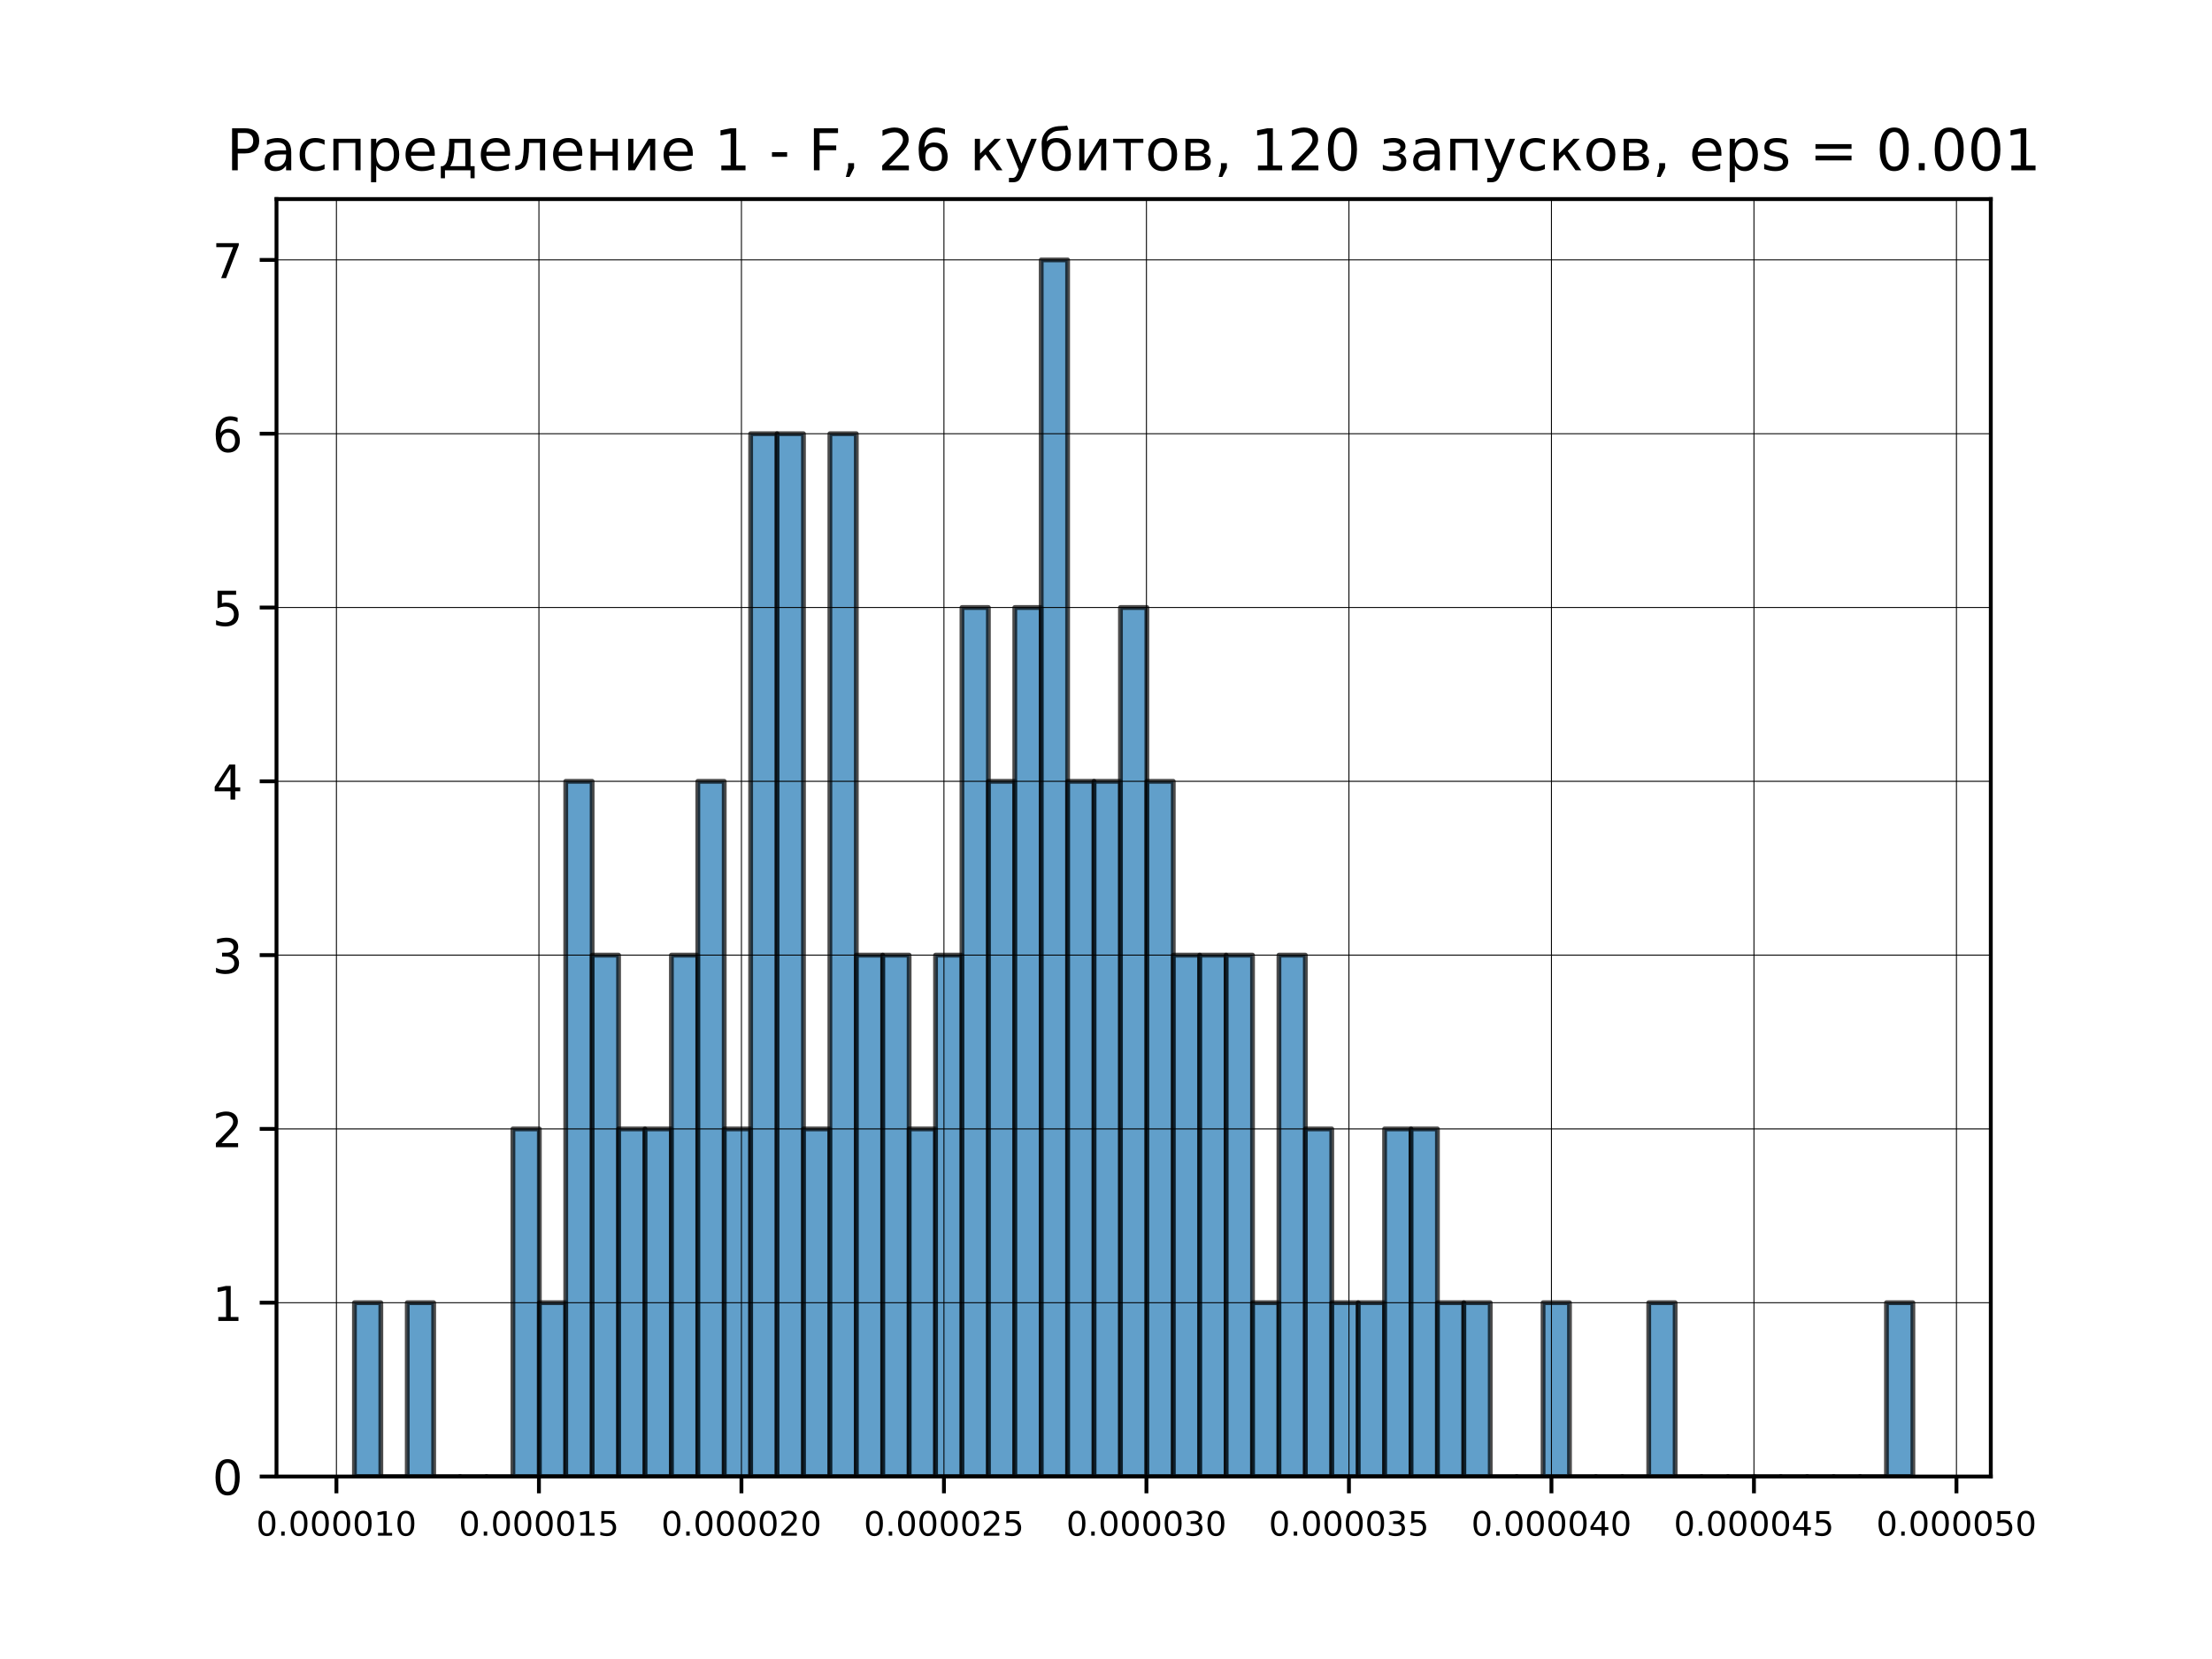 <?xml version="1.0" encoding="utf-8" standalone="no"?>
<!DOCTYPE svg PUBLIC "-//W3C//DTD SVG 1.1//EN"
  "http://www.w3.org/Graphics/SVG/1.1/DTD/svg11.dtd">
<!-- Created with matplotlib (https://matplotlib.org/) -->
<svg height="345.6pt" version="1.1" viewBox="0 0 460.8 345.6" width="460.8pt" xmlns="http://www.w3.org/2000/svg" xmlns:xlink="http://www.w3.org/1999/xlink">
 <defs>
  <style type="text/css">
*{stroke-linecap:butt;stroke-linejoin:round;}
  </style>
 </defs>
 <g id="figure_1">
  <g id="patch_1">
   <path d="M 0 345.6 
L 460.8 345.6 
L 460.8 0 
L 0 0 
z
" style="fill:#ffffff;"/>
  </g>
  <g id="axes_1">
   <g id="patch_2">
    <path d="M 57.6 307.584 
L 414.72 307.584 
L 414.72 41.472 
L 57.6 41.472 
z
" style="fill:#ffffff;"/>
   </g>
   <g id="patch_3">
    <path clip-path="url(#pfe28fb9471)" d="M 73.833 307.584 
L 79.335 307.584 
L 79.335 271.378 
L 73.833 271.378 
z
" style="fill:#1f77b4;opacity:0.7;stroke:#000000;stroke-linejoin:miter;"/>
   </g>
   <g id="patch_4">
    <path clip-path="url(#pfe28fb9471)" d="M 79.335 307.584 
L 84.838 307.584 
L 84.838 307.584 
L 79.335 307.584 
z
" style="fill:#1f77b4;opacity:0.7;stroke:#000000;stroke-linejoin:miter;"/>
   </g>
   <g id="patch_5">
    <path clip-path="url(#pfe28fb9471)" d="M 84.838 307.584 
L 90.341 307.584 
L 90.341 271.378 
L 84.838 271.378 
z
" style="fill:#1f77b4;opacity:0.7;stroke:#000000;stroke-linejoin:miter;"/>
   </g>
   <g id="patch_6">
    <path clip-path="url(#pfe28fb9471)" d="M 90.341 307.584 
L 95.843 307.584 
L 95.843 307.584 
L 90.341 307.584 
z
" style="fill:#1f77b4;opacity:0.7;stroke:#000000;stroke-linejoin:miter;"/>
   </g>
   <g id="patch_7">
    <path clip-path="url(#pfe28fb9471)" d="M 95.843 307.584 
L 101.346 307.584 
L 101.346 307.584 
L 95.843 307.584 
z
" style="fill:#1f77b4;opacity:0.7;stroke:#000000;stroke-linejoin:miter;"/>
   </g>
   <g id="patch_8">
    <path clip-path="url(#pfe28fb9471)" d="M 101.346 307.584 
L 106.848 307.584 
L 106.848 307.584 
L 101.346 307.584 
z
" style="fill:#1f77b4;opacity:0.7;stroke:#000000;stroke-linejoin:miter;"/>
   </g>
   <g id="patch_9">
    <path clip-path="url(#pfe28fb9471)" d="M 106.848 307.584 
L 112.351 307.584 
L 112.351 235.173 
L 106.848 235.173 
z
" style="fill:#1f77b4;opacity:0.7;stroke:#000000;stroke-linejoin:miter;"/>
   </g>
   <g id="patch_10">
    <path clip-path="url(#pfe28fb9471)" d="M 112.351 307.584 
L 117.854 307.584 
L 117.854 271.378 
L 112.351 271.378 
z
" style="fill:#1f77b4;opacity:0.7;stroke:#000000;stroke-linejoin:miter;"/>
   </g>
   <g id="patch_11">
    <path clip-path="url(#pfe28fb9471)" d="M 117.854 307.584 
L 123.356 307.584 
L 123.356 162.761 
L 117.854 162.761 
z
" style="fill:#1f77b4;opacity:0.7;stroke:#000000;stroke-linejoin:miter;"/>
   </g>
   <g id="patch_12">
    <path clip-path="url(#pfe28fb9471)" d="M 123.356 307.584 
L 128.859 307.584 
L 128.859 198.967 
L 123.356 198.967 
z
" style="fill:#1f77b4;opacity:0.7;stroke:#000000;stroke-linejoin:miter;"/>
   </g>
   <g id="patch_13">
    <path clip-path="url(#pfe28fb9471)" d="M 128.859 307.584 
L 134.362 307.584 
L 134.362 235.173 
L 128.859 235.173 
z
" style="fill:#1f77b4;opacity:0.7;stroke:#000000;stroke-linejoin:miter;"/>
   </g>
   <g id="patch_14">
    <path clip-path="url(#pfe28fb9471)" d="M 134.362 307.584 
L 139.864 307.584 
L 139.864 235.173 
L 134.362 235.173 
z
" style="fill:#1f77b4;opacity:0.7;stroke:#000000;stroke-linejoin:miter;"/>
   </g>
   <g id="patch_15">
    <path clip-path="url(#pfe28fb9471)" d="M 139.864 307.584 
L 145.367 307.584 
L 145.367 198.967 
L 139.864 198.967 
z
" style="fill:#1f77b4;opacity:0.7;stroke:#000000;stroke-linejoin:miter;"/>
   </g>
   <g id="patch_16">
    <path clip-path="url(#pfe28fb9471)" d="M 145.367 307.584 
L 150.869 307.584 
L 150.869 162.761 
L 145.367 162.761 
z
" style="fill:#1f77b4;opacity:0.7;stroke:#000000;stroke-linejoin:miter;"/>
   </g>
   <g id="patch_17">
    <path clip-path="url(#pfe28fb9471)" d="M 150.869 307.584 
L 156.372 307.584 
L 156.372 235.173 
L 150.869 235.173 
z
" style="fill:#1f77b4;opacity:0.7;stroke:#000000;stroke-linejoin:miter;"/>
   </g>
   <g id="patch_18">
    <path clip-path="url(#pfe28fb9471)" d="M 156.372 307.584 
L 161.875 307.584 
L 161.875 90.35 
L 156.372 90.35 
z
" style="fill:#1f77b4;opacity:0.7;stroke:#000000;stroke-linejoin:miter;"/>
   </g>
   <g id="patch_19">
    <path clip-path="url(#pfe28fb9471)" d="M 161.875 307.584 
L 167.377 307.584 
L 167.377 90.35 
L 161.875 90.35 
z
" style="fill:#1f77b4;opacity:0.7;stroke:#000000;stroke-linejoin:miter;"/>
   </g>
   <g id="patch_20">
    <path clip-path="url(#pfe28fb9471)" d="M 167.377 307.584 
L 172.88 307.584 
L 172.88 235.173 
L 167.377 235.173 
z
" style="fill:#1f77b4;opacity:0.7;stroke:#000000;stroke-linejoin:miter;"/>
   </g>
   <g id="patch_21">
    <path clip-path="url(#pfe28fb9471)" d="M 172.88 307.584 
L 178.382 307.584 
L 178.382 90.35 
L 172.88 90.35 
z
" style="fill:#1f77b4;opacity:0.7;stroke:#000000;stroke-linejoin:miter;"/>
   </g>
   <g id="patch_22">
    <path clip-path="url(#pfe28fb9471)" d="M 178.382 307.584 
L 183.885 307.584 
L 183.885 198.967 
L 178.382 198.967 
z
" style="fill:#1f77b4;opacity:0.7;stroke:#000000;stroke-linejoin:miter;"/>
   </g>
   <g id="patch_23">
    <path clip-path="url(#pfe28fb9471)" d="M 183.885 307.584 
L 189.388 307.584 
L 189.388 198.967 
L 183.885 198.967 
z
" style="fill:#1f77b4;opacity:0.7;stroke:#000000;stroke-linejoin:miter;"/>
   </g>
   <g id="patch_24">
    <path clip-path="url(#pfe28fb9471)" d="M 189.388 307.584 
L 194.89 307.584 
L 194.89 235.173 
L 189.388 235.173 
z
" style="fill:#1f77b4;opacity:0.7;stroke:#000000;stroke-linejoin:miter;"/>
   </g>
   <g id="patch_25">
    <path clip-path="url(#pfe28fb9471)" d="M 194.89 307.584 
L 200.393 307.584 
L 200.393 198.967 
L 194.89 198.967 
z
" style="fill:#1f77b4;opacity:0.7;stroke:#000000;stroke-linejoin:miter;"/>
   </g>
   <g id="patch_26">
    <path clip-path="url(#pfe28fb9471)" d="M 200.393 307.584 
L 205.896 307.584 
L 205.896 126.555 
L 200.393 126.555 
z
" style="fill:#1f77b4;opacity:0.7;stroke:#000000;stroke-linejoin:miter;"/>
   </g>
   <g id="patch_27">
    <path clip-path="url(#pfe28fb9471)" d="M 205.896 307.584 
L 211.398 307.584 
L 211.398 162.761 
L 205.896 162.761 
z
" style="fill:#1f77b4;opacity:0.7;stroke:#000000;stroke-linejoin:miter;"/>
   </g>
   <g id="patch_28">
    <path clip-path="url(#pfe28fb9471)" d="M 211.398 307.584 
L 216.901 307.584 
L 216.901 126.555 
L 211.398 126.555 
z
" style="fill:#1f77b4;opacity:0.7;stroke:#000000;stroke-linejoin:miter;"/>
   </g>
   <g id="patch_29">
    <path clip-path="url(#pfe28fb9471)" d="M 216.901 307.584 
L 222.403 307.584 
L 222.403 54.144 
L 216.901 54.144 
z
" style="fill:#1f77b4;opacity:0.7;stroke:#000000;stroke-linejoin:miter;"/>
   </g>
   <g id="patch_30">
    <path clip-path="url(#pfe28fb9471)" d="M 222.403 307.584 
L 227.906 307.584 
L 227.906 162.761 
L 222.403 162.761 
z
" style="fill:#1f77b4;opacity:0.7;stroke:#000000;stroke-linejoin:miter;"/>
   </g>
   <g id="patch_31">
    <path clip-path="url(#pfe28fb9471)" d="M 227.906 307.584 
L 233.409 307.584 
L 233.409 162.761 
L 227.906 162.761 
z
" style="fill:#1f77b4;opacity:0.7;stroke:#000000;stroke-linejoin:miter;"/>
   </g>
   <g id="patch_32">
    <path clip-path="url(#pfe28fb9471)" d="M 233.409 307.584 
L 238.911 307.584 
L 238.911 126.555 
L 233.409 126.555 
z
" style="fill:#1f77b4;opacity:0.7;stroke:#000000;stroke-linejoin:miter;"/>
   </g>
   <g id="patch_33">
    <path clip-path="url(#pfe28fb9471)" d="M 238.911 307.584 
L 244.414 307.584 
L 244.414 162.761 
L 238.911 162.761 
z
" style="fill:#1f77b4;opacity:0.7;stroke:#000000;stroke-linejoin:miter;"/>
   </g>
   <g id="patch_34">
    <path clip-path="url(#pfe28fb9471)" d="M 244.414 307.584 
L 249.917 307.584 
L 249.917 198.967 
L 244.414 198.967 
z
" style="fill:#1f77b4;opacity:0.7;stroke:#000000;stroke-linejoin:miter;"/>
   </g>
   <g id="patch_35">
    <path clip-path="url(#pfe28fb9471)" d="M 249.917 307.584 
L 255.419 307.584 
L 255.419 198.967 
L 249.917 198.967 
z
" style="fill:#1f77b4;opacity:0.7;stroke:#000000;stroke-linejoin:miter;"/>
   </g>
   <g id="patch_36">
    <path clip-path="url(#pfe28fb9471)" d="M 255.419 307.584 
L 260.922 307.584 
L 260.922 198.967 
L 255.419 198.967 
z
" style="fill:#1f77b4;opacity:0.7;stroke:#000000;stroke-linejoin:miter;"/>
   </g>
   <g id="patch_37">
    <path clip-path="url(#pfe28fb9471)" d="M 260.922 307.584 
L 266.424 307.584 
L 266.424 271.378 
L 260.922 271.378 
z
" style="fill:#1f77b4;opacity:0.7;stroke:#000000;stroke-linejoin:miter;"/>
   </g>
   <g id="patch_38">
    <path clip-path="url(#pfe28fb9471)" d="M 266.424 307.584 
L 271.927 307.584 
L 271.927 198.967 
L 266.424 198.967 
z
" style="fill:#1f77b4;opacity:0.7;stroke:#000000;stroke-linejoin:miter;"/>
   </g>
   <g id="patch_39">
    <path clip-path="url(#pfe28fb9471)" d="M 271.927 307.584 
L 277.43 307.584 
L 277.43 235.173 
L 271.927 235.173 
z
" style="fill:#1f77b4;opacity:0.7;stroke:#000000;stroke-linejoin:miter;"/>
   </g>
   <g id="patch_40">
    <path clip-path="url(#pfe28fb9471)" d="M 277.43 307.584 
L 282.932 307.584 
L 282.932 271.378 
L 277.43 271.378 
z
" style="fill:#1f77b4;opacity:0.7;stroke:#000000;stroke-linejoin:miter;"/>
   </g>
   <g id="patch_41">
    <path clip-path="url(#pfe28fb9471)" d="M 282.932 307.584 
L 288.435 307.584 
L 288.435 271.378 
L 282.932 271.378 
z
" style="fill:#1f77b4;opacity:0.7;stroke:#000000;stroke-linejoin:miter;"/>
   </g>
   <g id="patch_42">
    <path clip-path="url(#pfe28fb9471)" d="M 288.435 307.584 
L 293.938 307.584 
L 293.938 235.173 
L 288.435 235.173 
z
" style="fill:#1f77b4;opacity:0.7;stroke:#000000;stroke-linejoin:miter;"/>
   </g>
   <g id="patch_43">
    <path clip-path="url(#pfe28fb9471)" d="M 293.938 307.584 
L 299.44 307.584 
L 299.44 235.173 
L 293.938 235.173 
z
" style="fill:#1f77b4;opacity:0.7;stroke:#000000;stroke-linejoin:miter;"/>
   </g>
   <g id="patch_44">
    <path clip-path="url(#pfe28fb9471)" d="M 299.44 307.584 
L 304.943 307.584 
L 304.943 271.378 
L 299.44 271.378 
z
" style="fill:#1f77b4;opacity:0.7;stroke:#000000;stroke-linejoin:miter;"/>
   </g>
   <g id="patch_45">
    <path clip-path="url(#pfe28fb9471)" d="M 304.943 307.584 
L 310.445 307.584 
L 310.445 271.378 
L 304.943 271.378 
z
" style="fill:#1f77b4;opacity:0.7;stroke:#000000;stroke-linejoin:miter;"/>
   </g>
   <g id="patch_46">
    <path clip-path="url(#pfe28fb9471)" d="M 310.445 307.584 
L 315.948 307.584 
L 315.948 307.584 
L 310.445 307.584 
z
" style="fill:#1f77b4;opacity:0.7;stroke:#000000;stroke-linejoin:miter;"/>
   </g>
   <g id="patch_47">
    <path clip-path="url(#pfe28fb9471)" d="M 315.948 307.584 
L 321.451 307.584 
L 321.451 307.584 
L 315.948 307.584 
z
" style="fill:#1f77b4;opacity:0.7;stroke:#000000;stroke-linejoin:miter;"/>
   </g>
   <g id="patch_48">
    <path clip-path="url(#pfe28fb9471)" d="M 321.451 307.584 
L 326.953 307.584 
L 326.953 271.378 
L 321.451 271.378 
z
" style="fill:#1f77b4;opacity:0.7;stroke:#000000;stroke-linejoin:miter;"/>
   </g>
   <g id="patch_49">
    <path clip-path="url(#pfe28fb9471)" d="M 326.953 307.584 
L 332.456 307.584 
L 332.456 307.584 
L 326.953 307.584 
z
" style="fill:#1f77b4;opacity:0.7;stroke:#000000;stroke-linejoin:miter;"/>
   </g>
   <g id="patch_50">
    <path clip-path="url(#pfe28fb9471)" d="M 332.456 307.584 
L 337.958 307.584 
L 337.958 307.584 
L 332.456 307.584 
z
" style="fill:#1f77b4;opacity:0.7;stroke:#000000;stroke-linejoin:miter;"/>
   </g>
   <g id="patch_51">
    <path clip-path="url(#pfe28fb9471)" d="M 337.958 307.584 
L 343.461 307.584 
L 343.461 307.584 
L 337.958 307.584 
z
" style="fill:#1f77b4;opacity:0.7;stroke:#000000;stroke-linejoin:miter;"/>
   </g>
   <g id="patch_52">
    <path clip-path="url(#pfe28fb9471)" d="M 343.461 307.584 
L 348.964 307.584 
L 348.964 271.378 
L 343.461 271.378 
z
" style="fill:#1f77b4;opacity:0.7;stroke:#000000;stroke-linejoin:miter;"/>
   </g>
   <g id="patch_53">
    <path clip-path="url(#pfe28fb9471)" d="M 348.964 307.584 
L 354.466 307.584 
L 354.466 307.584 
L 348.964 307.584 
z
" style="fill:#1f77b4;opacity:0.7;stroke:#000000;stroke-linejoin:miter;"/>
   </g>
   <g id="patch_54">
    <path clip-path="url(#pfe28fb9471)" d="M 354.466 307.584 
L 359.969 307.584 
L 359.969 307.584 
L 354.466 307.584 
z
" style="fill:#1f77b4;opacity:0.7;stroke:#000000;stroke-linejoin:miter;"/>
   </g>
   <g id="patch_55">
    <path clip-path="url(#pfe28fb9471)" d="M 359.969 307.584 
L 365.472 307.584 
L 365.472 307.584 
L 359.969 307.584 
z
" style="fill:#1f77b4;opacity:0.7;stroke:#000000;stroke-linejoin:miter;"/>
   </g>
   <g id="patch_56">
    <path clip-path="url(#pfe28fb9471)" d="M 365.472 307.584 
L 370.974 307.584 
L 370.974 307.584 
L 365.472 307.584 
z
" style="fill:#1f77b4;opacity:0.7;stroke:#000000;stroke-linejoin:miter;"/>
   </g>
   <g id="patch_57">
    <path clip-path="url(#pfe28fb9471)" d="M 370.974 307.584 
L 376.477 307.584 
L 376.477 307.584 
L 370.974 307.584 
z
" style="fill:#1f77b4;opacity:0.7;stroke:#000000;stroke-linejoin:miter;"/>
   </g>
   <g id="patch_58">
    <path clip-path="url(#pfe28fb9471)" d="M 376.477 307.584 
L 381.979 307.584 
L 381.979 307.584 
L 376.477 307.584 
z
" style="fill:#1f77b4;opacity:0.7;stroke:#000000;stroke-linejoin:miter;"/>
   </g>
   <g id="patch_59">
    <path clip-path="url(#pfe28fb9471)" d="M 381.979 307.584 
L 387.482 307.584 
L 387.482 307.584 
L 381.979 307.584 
z
" style="fill:#1f77b4;opacity:0.7;stroke:#000000;stroke-linejoin:miter;"/>
   </g>
   <g id="patch_60">
    <path clip-path="url(#pfe28fb9471)" d="M 387.482 307.584 
L 392.985 307.584 
L 392.985 307.584 
L 387.482 307.584 
z
" style="fill:#1f77b4;opacity:0.7;stroke:#000000;stroke-linejoin:miter;"/>
   </g>
   <g id="patch_61">
    <path clip-path="url(#pfe28fb9471)" d="M 392.985 307.584 
L 398.487 307.584 
L 398.487 271.378 
L 392.985 271.378 
z
" style="fill:#1f77b4;opacity:0.7;stroke:#000000;stroke-linejoin:miter;"/>
   </g>
   <g id="matplotlib.axis_1">
    <g id="xtick_1">
     <g id="line2d_1">
      <path clip-path="url(#pfe28fb9471)" d="M 70.083 307.584 
L 70.083 41.472 
" style="fill:none;stroke:#000000;stroke-linecap:square;stroke-width:0.2;"/>
     </g>
     <g id="line2d_2">
      <defs>
       <path d="M 0 0 
L 0 3.5 
" id="m42cfa638a3" style="stroke:#000000;stroke-width:0.8;"/>
      </defs>
      <g>
       <use style="stroke:#000000;stroke-width:0.8;" x="70.083" xlink:href="#m42cfa638a3" y="307.584"/>
      </g>
     </g>
     <g id="text_1">
      <!-- 0.000010 -->
      <defs>
       <path d="M 31.781 66.406 
Q 24.172 66.406 20.328 58.906 
Q 16.5 51.422 16.5 36.375 
Q 16.5 21.391 20.328 13.891 
Q 24.172 6.391 31.781 6.391 
Q 39.453 6.391 43.281 13.891 
Q 47.125 21.391 47.125 36.375 
Q 47.125 51.422 43.281 58.906 
Q 39.453 66.406 31.781 66.406 
z
M 31.781 74.219 
Q 44.047 74.219 50.516 64.516 
Q 56.984 54.828 56.984 36.375 
Q 56.984 17.969 50.516 8.266 
Q 44.047 -1.422 31.781 -1.422 
Q 19.531 -1.422 13.062 8.266 
Q 6.594 17.969 6.594 36.375 
Q 6.594 54.828 13.062 64.516 
Q 19.531 74.219 31.781 74.219 
z
" id="DejaVuSans-48"/>
       <path d="M 10.688 12.406 
L 21 12.406 
L 21 0 
L 10.688 0 
z
" id="DejaVuSans-46"/>
       <path d="M 12.406 8.297 
L 28.516 8.297 
L 28.516 63.922 
L 10.984 60.406 
L 10.984 69.391 
L 28.422 72.906 
L 38.281 72.906 
L 38.281 8.297 
L 54.391 8.297 
L 54.391 0 
L 12.406 0 
z
" id="DejaVuSans-49"/>
      </defs>
      <g transform="translate(53.383 319.903)scale(0.07 -0.07)">
       <use xlink:href="#DejaVuSans-48"/>
       <use x="63.623" xlink:href="#DejaVuSans-46"/>
       <use x="95.41" xlink:href="#DejaVuSans-48"/>
       <use x="159.033" xlink:href="#DejaVuSans-48"/>
       <use x="222.656" xlink:href="#DejaVuSans-48"/>
       <use x="286.279" xlink:href="#DejaVuSans-48"/>
       <use x="349.902" xlink:href="#DejaVuSans-49"/>
       <use x="413.525" xlink:href="#DejaVuSans-48"/>
      </g>
     </g>
    </g>
    <g id="xtick_2">
     <g id="line2d_3">
      <path clip-path="url(#pfe28fb9471)" d="M 112.268 307.584 
L 112.268 41.472 
" style="fill:none;stroke:#000000;stroke-linecap:square;stroke-width:0.2;"/>
     </g>
     <g id="line2d_4">
      <g>
       <use style="stroke:#000000;stroke-width:0.8;" x="112.268" xlink:href="#m42cfa638a3" y="307.584"/>
      </g>
     </g>
     <g id="text_2">
      <!-- 0.000015 -->
      <defs>
       <path d="M 10.797 72.906 
L 49.516 72.906 
L 49.516 64.594 
L 19.828 64.594 
L 19.828 46.734 
Q 21.969 47.469 24.109 47.828 
Q 26.266 48.188 28.422 48.188 
Q 40.625 48.188 47.75 41.5 
Q 54.891 34.812 54.891 23.391 
Q 54.891 11.625 47.562 5.094 
Q 40.234 -1.422 26.906 -1.422 
Q 22.312 -1.422 17.547 -0.641 
Q 12.797 0.141 7.719 1.703 
L 7.719 11.625 
Q 12.109 9.234 16.797 8.062 
Q 21.484 6.891 26.703 6.891 
Q 35.156 6.891 40.078 11.328 
Q 45.016 15.766 45.016 23.391 
Q 45.016 31 40.078 35.438 
Q 35.156 39.891 26.703 39.891 
Q 22.75 39.891 18.812 39.016 
Q 14.891 38.141 10.797 36.281 
z
" id="DejaVuSans-53"/>
      </defs>
      <g transform="translate(95.568 319.903)scale(0.07 -0.07)">
       <use xlink:href="#DejaVuSans-48"/>
       <use x="63.623" xlink:href="#DejaVuSans-46"/>
       <use x="95.41" xlink:href="#DejaVuSans-48"/>
       <use x="159.033" xlink:href="#DejaVuSans-48"/>
       <use x="222.656" xlink:href="#DejaVuSans-48"/>
       <use x="286.279" xlink:href="#DejaVuSans-48"/>
       <use x="349.902" xlink:href="#DejaVuSans-49"/>
       <use x="413.525" xlink:href="#DejaVuSans-53"/>
      </g>
     </g>
    </g>
    <g id="xtick_3">
     <g id="line2d_5">
      <path clip-path="url(#pfe28fb9471)" d="M 154.454 307.584 
L 154.454 41.472 
" style="fill:none;stroke:#000000;stroke-linecap:square;stroke-width:0.2;"/>
     </g>
     <g id="line2d_6">
      <g>
       <use style="stroke:#000000;stroke-width:0.8;" x="154.454" xlink:href="#m42cfa638a3" y="307.584"/>
      </g>
     </g>
     <g id="text_3">
      <!-- 0.000020 -->
      <defs>
       <path d="M 19.188 8.297 
L 53.609 8.297 
L 53.609 0 
L 7.328 0 
L 7.328 8.297 
Q 12.938 14.109 22.625 23.891 
Q 32.328 33.688 34.812 36.531 
Q 39.547 41.844 41.422 45.531 
Q 43.312 49.219 43.312 52.781 
Q 43.312 58.594 39.234 62.25 
Q 35.156 65.922 28.609 65.922 
Q 23.969 65.922 18.812 64.312 
Q 13.672 62.703 7.812 59.422 
L 7.812 69.391 
Q 13.766 71.781 18.938 73 
Q 24.125 74.219 28.422 74.219 
Q 39.75 74.219 46.484 68.547 
Q 53.219 62.891 53.219 53.422 
Q 53.219 48.922 51.531 44.891 
Q 49.859 40.875 45.406 35.406 
Q 44.188 33.984 37.641 27.219 
Q 31.109 20.453 19.188 8.297 
z
" id="DejaVuSans-50"/>
      </defs>
      <g transform="translate(137.753 319.903)scale(0.07 -0.07)">
       <use xlink:href="#DejaVuSans-48"/>
       <use x="63.623" xlink:href="#DejaVuSans-46"/>
       <use x="95.41" xlink:href="#DejaVuSans-48"/>
       <use x="159.033" xlink:href="#DejaVuSans-48"/>
       <use x="222.656" xlink:href="#DejaVuSans-48"/>
       <use x="286.279" xlink:href="#DejaVuSans-48"/>
       <use x="349.902" xlink:href="#DejaVuSans-50"/>
       <use x="413.525" xlink:href="#DejaVuSans-48"/>
      </g>
     </g>
    </g>
    <g id="xtick_4">
     <g id="line2d_7">
      <path clip-path="url(#pfe28fb9471)" d="M 196.639 307.584 
L 196.639 41.472 
" style="fill:none;stroke:#000000;stroke-linecap:square;stroke-width:0.2;"/>
     </g>
     <g id="line2d_8">
      <g>
       <use style="stroke:#000000;stroke-width:0.8;" x="196.639" xlink:href="#m42cfa638a3" y="307.584"/>
      </g>
     </g>
     <g id="text_4">
      <!-- 0.000025 -->
      <g transform="translate(179.938 319.903)scale(0.07 -0.07)">
       <use xlink:href="#DejaVuSans-48"/>
       <use x="63.623" xlink:href="#DejaVuSans-46"/>
       <use x="95.41" xlink:href="#DejaVuSans-48"/>
       <use x="159.033" xlink:href="#DejaVuSans-48"/>
       <use x="222.656" xlink:href="#DejaVuSans-48"/>
       <use x="286.279" xlink:href="#DejaVuSans-48"/>
       <use x="349.902" xlink:href="#DejaVuSans-50"/>
       <use x="413.525" xlink:href="#DejaVuSans-53"/>
      </g>
     </g>
    </g>
    <g id="xtick_5">
     <g id="line2d_9">
      <path clip-path="url(#pfe28fb9471)" d="M 238.824 307.584 
L 238.824 41.472 
" style="fill:none;stroke:#000000;stroke-linecap:square;stroke-width:0.2;"/>
     </g>
     <g id="line2d_10">
      <g>
       <use style="stroke:#000000;stroke-width:0.8;" x="238.824" xlink:href="#m42cfa638a3" y="307.584"/>
      </g>
     </g>
     <g id="text_5">
      <!-- 0.000030 -->
      <defs>
       <path d="M 40.578 39.312 
Q 47.656 37.797 51.625 33 
Q 55.609 28.219 55.609 21.188 
Q 55.609 10.406 48.188 4.484 
Q 40.766 -1.422 27.094 -1.422 
Q 22.516 -1.422 17.656 -0.516 
Q 12.797 0.391 7.625 2.203 
L 7.625 11.719 
Q 11.719 9.328 16.594 8.109 
Q 21.484 6.891 26.812 6.891 
Q 36.078 6.891 40.938 10.547 
Q 45.797 14.203 45.797 21.188 
Q 45.797 27.641 41.281 31.266 
Q 36.766 34.906 28.719 34.906 
L 20.219 34.906 
L 20.219 43.016 
L 29.109 43.016 
Q 36.375 43.016 40.234 45.922 
Q 44.094 48.828 44.094 54.297 
Q 44.094 59.906 40.109 62.906 
Q 36.141 65.922 28.719 65.922 
Q 24.656 65.922 20.016 65.031 
Q 15.375 64.156 9.812 62.312 
L 9.812 71.094 
Q 15.438 72.656 20.344 73.438 
Q 25.25 74.219 29.594 74.219 
Q 40.828 74.219 47.359 69.109 
Q 53.906 64.016 53.906 55.328 
Q 53.906 49.266 50.438 45.094 
Q 46.969 40.922 40.578 39.312 
z
" id="DejaVuSans-51"/>
      </defs>
      <g transform="translate(222.124 319.903)scale(0.07 -0.07)">
       <use xlink:href="#DejaVuSans-48"/>
       <use x="63.623" xlink:href="#DejaVuSans-46"/>
       <use x="95.41" xlink:href="#DejaVuSans-48"/>
       <use x="159.033" xlink:href="#DejaVuSans-48"/>
       <use x="222.656" xlink:href="#DejaVuSans-48"/>
       <use x="286.279" xlink:href="#DejaVuSans-48"/>
       <use x="349.902" xlink:href="#DejaVuSans-51"/>
       <use x="413.525" xlink:href="#DejaVuSans-48"/>
      </g>
     </g>
    </g>
    <g id="xtick_6">
     <g id="line2d_11">
      <path clip-path="url(#pfe28fb9471)" d="M 281.009 307.584 
L 281.009 41.472 
" style="fill:none;stroke:#000000;stroke-linecap:square;stroke-width:0.2;"/>
     </g>
     <g id="line2d_12">
      <g>
       <use style="stroke:#000000;stroke-width:0.8;" x="281.009" xlink:href="#m42cfa638a3" y="307.584"/>
      </g>
     </g>
     <g id="text_6">
      <!-- 0.000035 -->
      <g transform="translate(264.309 319.903)scale(0.07 -0.07)">
       <use xlink:href="#DejaVuSans-48"/>
       <use x="63.623" xlink:href="#DejaVuSans-46"/>
       <use x="95.41" xlink:href="#DejaVuSans-48"/>
       <use x="159.033" xlink:href="#DejaVuSans-48"/>
       <use x="222.656" xlink:href="#DejaVuSans-48"/>
       <use x="286.279" xlink:href="#DejaVuSans-48"/>
       <use x="349.902" xlink:href="#DejaVuSans-51"/>
       <use x="413.525" xlink:href="#DejaVuSans-53"/>
      </g>
     </g>
    </g>
    <g id="xtick_7">
     <g id="line2d_13">
      <path clip-path="url(#pfe28fb9471)" d="M 323.194 307.584 
L 323.194 41.472 
" style="fill:none;stroke:#000000;stroke-linecap:square;stroke-width:0.2;"/>
     </g>
     <g id="line2d_14">
      <g>
       <use style="stroke:#000000;stroke-width:0.8;" x="323.194" xlink:href="#m42cfa638a3" y="307.584"/>
      </g>
     </g>
     <g id="text_7">
      <!-- 0.000040 -->
      <defs>
       <path d="M 37.797 64.312 
L 12.891 25.391 
L 37.797 25.391 
z
M 35.203 72.906 
L 47.609 72.906 
L 47.609 25.391 
L 58.016 25.391 
L 58.016 17.188 
L 47.609 17.188 
L 47.609 0 
L 37.797 0 
L 37.797 17.188 
L 4.891 17.188 
L 4.891 26.703 
z
" id="DejaVuSans-52"/>
      </defs>
      <g transform="translate(306.494 319.903)scale(0.07 -0.07)">
       <use xlink:href="#DejaVuSans-48"/>
       <use x="63.623" xlink:href="#DejaVuSans-46"/>
       <use x="95.41" xlink:href="#DejaVuSans-48"/>
       <use x="159.033" xlink:href="#DejaVuSans-48"/>
       <use x="222.656" xlink:href="#DejaVuSans-48"/>
       <use x="286.279" xlink:href="#DejaVuSans-48"/>
       <use x="349.902" xlink:href="#DejaVuSans-52"/>
       <use x="413.525" xlink:href="#DejaVuSans-48"/>
      </g>
     </g>
    </g>
    <g id="xtick_8">
     <g id="line2d_15">
      <path clip-path="url(#pfe28fb9471)" d="M 365.38 307.584 
L 365.38 41.472 
" style="fill:none;stroke:#000000;stroke-linecap:square;stroke-width:0.2;"/>
     </g>
     <g id="line2d_16">
      <g>
       <use style="stroke:#000000;stroke-width:0.8;" x="365.38" xlink:href="#m42cfa638a3" y="307.584"/>
      </g>
     </g>
     <g id="text_8">
      <!-- 0.000045 -->
      <g transform="translate(348.679 319.903)scale(0.07 -0.07)">
       <use xlink:href="#DejaVuSans-48"/>
       <use x="63.623" xlink:href="#DejaVuSans-46"/>
       <use x="95.41" xlink:href="#DejaVuSans-48"/>
       <use x="159.033" xlink:href="#DejaVuSans-48"/>
       <use x="222.656" xlink:href="#DejaVuSans-48"/>
       <use x="286.279" xlink:href="#DejaVuSans-48"/>
       <use x="349.902" xlink:href="#DejaVuSans-52"/>
       <use x="413.525" xlink:href="#DejaVuSans-53"/>
      </g>
     </g>
    </g>
    <g id="xtick_9">
     <g id="line2d_17">
      <path clip-path="url(#pfe28fb9471)" d="M 407.565 307.584 
L 407.565 41.472 
" style="fill:none;stroke:#000000;stroke-linecap:square;stroke-width:0.2;"/>
     </g>
     <g id="line2d_18">
      <g>
       <use style="stroke:#000000;stroke-width:0.8;" x="407.565" xlink:href="#m42cfa638a3" y="307.584"/>
      </g>
     </g>
     <g id="text_9">
      <!-- 0.000050 -->
      <g transform="translate(390.864 319.903)scale(0.07 -0.07)">
       <use xlink:href="#DejaVuSans-48"/>
       <use x="63.623" xlink:href="#DejaVuSans-46"/>
       <use x="95.41" xlink:href="#DejaVuSans-48"/>
       <use x="159.033" xlink:href="#DejaVuSans-48"/>
       <use x="222.656" xlink:href="#DejaVuSans-48"/>
       <use x="286.279" xlink:href="#DejaVuSans-48"/>
       <use x="349.902" xlink:href="#DejaVuSans-53"/>
       <use x="413.525" xlink:href="#DejaVuSans-48"/>
      </g>
     </g>
    </g>
   </g>
   <g id="matplotlib.axis_2">
    <g id="ytick_1">
     <g id="line2d_19">
      <path clip-path="url(#pfe28fb9471)" d="M 57.6 307.584 
L 414.72 307.584 
" style="fill:none;stroke:#000000;stroke-linecap:square;stroke-width:0.2;"/>
     </g>
     <g id="line2d_20">
      <defs>
       <path d="M 0 0 
L -3.5 0 
" id="m428c880bce" style="stroke:#000000;stroke-width:0.8;"/>
      </defs>
      <g>
       <use style="stroke:#000000;stroke-width:0.8;" x="57.6" xlink:href="#m428c880bce" y="307.584"/>
      </g>
     </g>
     <g id="text_10">
      <!-- 0 -->
      <g transform="translate(44.237 311.383)scale(0.1 -0.1)">
       <use xlink:href="#DejaVuSans-48"/>
      </g>
     </g>
    </g>
    <g id="ytick_2">
     <g id="line2d_21">
      <path clip-path="url(#pfe28fb9471)" d="M 57.6 271.378 
L 414.72 271.378 
" style="fill:none;stroke:#000000;stroke-linecap:square;stroke-width:0.2;"/>
     </g>
     <g id="line2d_22">
      <g>
       <use style="stroke:#000000;stroke-width:0.8;" x="57.6" xlink:href="#m428c880bce" y="271.378"/>
      </g>
     </g>
     <g id="text_11">
      <!-- 1 -->
      <g transform="translate(44.237 275.178)scale(0.1 -0.1)">
       <use xlink:href="#DejaVuSans-49"/>
      </g>
     </g>
    </g>
    <g id="ytick_3">
     <g id="line2d_23">
      <path clip-path="url(#pfe28fb9471)" d="M 57.6 235.173 
L 414.72 235.173 
" style="fill:none;stroke:#000000;stroke-linecap:square;stroke-width:0.2;"/>
     </g>
     <g id="line2d_24">
      <g>
       <use style="stroke:#000000;stroke-width:0.8;" x="57.6" xlink:href="#m428c880bce" y="235.173"/>
      </g>
     </g>
     <g id="text_12">
      <!-- 2 -->
      <g transform="translate(44.237 238.972)scale(0.1 -0.1)">
       <use xlink:href="#DejaVuSans-50"/>
      </g>
     </g>
    </g>
    <g id="ytick_4">
     <g id="line2d_25">
      <path clip-path="url(#pfe28fb9471)" d="M 57.6 198.967 
L 414.72 198.967 
" style="fill:none;stroke:#000000;stroke-linecap:square;stroke-width:0.2;"/>
     </g>
     <g id="line2d_26">
      <g>
       <use style="stroke:#000000;stroke-width:0.8;" x="57.6" xlink:href="#m428c880bce" y="198.967"/>
      </g>
     </g>
     <g id="text_13">
      <!-- 3 -->
      <g transform="translate(44.237 202.766)scale(0.1 -0.1)">
       <use xlink:href="#DejaVuSans-51"/>
      </g>
     </g>
    </g>
    <g id="ytick_5">
     <g id="line2d_27">
      <path clip-path="url(#pfe28fb9471)" d="M 57.6 162.761 
L 414.72 162.761 
" style="fill:none;stroke:#000000;stroke-linecap:square;stroke-width:0.2;"/>
     </g>
     <g id="line2d_28">
      <g>
       <use style="stroke:#000000;stroke-width:0.8;" x="57.6" xlink:href="#m428c880bce" y="162.761"/>
      </g>
     </g>
     <g id="text_14">
      <!-- 4 -->
      <g transform="translate(44.237 166.56)scale(0.1 -0.1)">
       <use xlink:href="#DejaVuSans-52"/>
      </g>
     </g>
    </g>
    <g id="ytick_6">
     <g id="line2d_29">
      <path clip-path="url(#pfe28fb9471)" d="M 57.6 126.555 
L 414.72 126.555 
" style="fill:none;stroke:#000000;stroke-linecap:square;stroke-width:0.2;"/>
     </g>
     <g id="line2d_30">
      <g>
       <use style="stroke:#000000;stroke-width:0.8;" x="57.6" xlink:href="#m428c880bce" y="126.555"/>
      </g>
     </g>
     <g id="text_15">
      <!-- 5 -->
      <g transform="translate(44.237 130.355)scale(0.1 -0.1)">
       <use xlink:href="#DejaVuSans-53"/>
      </g>
     </g>
    </g>
    <g id="ytick_7">
     <g id="line2d_31">
      <path clip-path="url(#pfe28fb9471)" d="M 57.6 90.35 
L 414.72 90.35 
" style="fill:none;stroke:#000000;stroke-linecap:square;stroke-width:0.2;"/>
     </g>
     <g id="line2d_32">
      <g>
       <use style="stroke:#000000;stroke-width:0.8;" x="57.6" xlink:href="#m428c880bce" y="90.35"/>
      </g>
     </g>
     <g id="text_16">
      <!-- 6 -->
      <defs>
       <path d="M 33.016 40.375 
Q 26.375 40.375 22.484 35.828 
Q 18.609 31.297 18.609 23.391 
Q 18.609 15.531 22.484 10.953 
Q 26.375 6.391 33.016 6.391 
Q 39.656 6.391 43.531 10.953 
Q 47.406 15.531 47.406 23.391 
Q 47.406 31.297 43.531 35.828 
Q 39.656 40.375 33.016 40.375 
z
M 52.594 71.297 
L 52.594 62.312 
Q 48.875 64.062 45.094 64.984 
Q 41.312 65.922 37.594 65.922 
Q 27.828 65.922 22.672 59.328 
Q 17.531 52.734 16.797 39.406 
Q 19.672 43.656 24.016 45.922 
Q 28.375 48.188 33.594 48.188 
Q 44.578 48.188 50.953 41.516 
Q 57.328 34.859 57.328 23.391 
Q 57.328 12.156 50.688 5.359 
Q 44.047 -1.422 33.016 -1.422 
Q 20.359 -1.422 13.672 8.266 
Q 6.984 17.969 6.984 36.375 
Q 6.984 53.656 15.188 63.938 
Q 23.391 74.219 37.203 74.219 
Q 40.922 74.219 44.703 73.484 
Q 48.484 72.75 52.594 71.297 
z
" id="DejaVuSans-54"/>
      </defs>
      <g transform="translate(44.237 94.149)scale(0.1 -0.1)">
       <use xlink:href="#DejaVuSans-54"/>
      </g>
     </g>
    </g>
    <g id="ytick_8">
     <g id="line2d_33">
      <path clip-path="url(#pfe28fb9471)" d="M 57.6 54.144 
L 414.72 54.144 
" style="fill:none;stroke:#000000;stroke-linecap:square;stroke-width:0.2;"/>
     </g>
     <g id="line2d_34">
      <g>
       <use style="stroke:#000000;stroke-width:0.8;" x="57.6" xlink:href="#m428c880bce" y="54.144"/>
      </g>
     </g>
     <g id="text_17">
      <!-- 7 -->
      <defs>
       <path d="M 8.203 72.906 
L 55.078 72.906 
L 55.078 68.703 
L 28.609 0 
L 18.312 0 
L 43.219 64.594 
L 8.203 64.594 
z
" id="DejaVuSans-55"/>
      </defs>
      <g transform="translate(44.237 57.943)scale(0.1 -0.1)">
       <use xlink:href="#DejaVuSans-55"/>
      </g>
     </g>
    </g>
   </g>
   <g id="patch_62">
    <path d="M 57.6 307.584 
L 57.6 41.472 
" style="fill:none;stroke:#000000;stroke-linecap:square;stroke-linejoin:miter;stroke-width:0.8;"/>
   </g>
   <g id="patch_63">
    <path d="M 414.72 307.584 
L 414.72 41.472 
" style="fill:none;stroke:#000000;stroke-linecap:square;stroke-linejoin:miter;stroke-width:0.8;"/>
   </g>
   <g id="patch_64">
    <path d="M 57.6 307.584 
L 414.72 307.584 
" style="fill:none;stroke:#000000;stroke-linecap:square;stroke-linejoin:miter;stroke-width:0.8;"/>
   </g>
   <g id="patch_65">
    <path d="M 57.6 41.472 
L 414.72 41.472 
" style="fill:none;stroke:#000000;stroke-linecap:square;stroke-linejoin:miter;stroke-width:0.8;"/>
   </g>
   <g id="text_18">
    <!-- Распределение 1 - F, 26 кубитов, 120 запусков, eps = 0.001 -->
    <defs>
     <path d="M 19.672 64.797 
L 19.672 37.406 
L 32.078 37.406 
Q 38.969 37.406 42.719 40.969 
Q 46.484 44.531 46.484 51.125 
Q 46.484 57.672 42.719 61.234 
Q 38.969 64.797 32.078 64.797 
z
M 9.812 72.906 
L 32.078 72.906 
Q 44.344 72.906 50.609 67.359 
Q 56.891 61.812 56.891 51.125 
Q 56.891 40.328 50.609 34.812 
Q 44.344 29.297 32.078 29.297 
L 19.672 29.297 
L 19.672 0 
L 9.812 0 
z
" id="DejaVuSans-1056"/>
     <path d="M 34.281 27.484 
Q 23.391 27.484 19.188 25 
Q 14.984 22.516 14.984 16.5 
Q 14.984 11.719 18.141 8.906 
Q 21.297 6.109 26.703 6.109 
Q 34.188 6.109 38.703 11.406 
Q 43.219 16.703 43.219 25.484 
L 43.219 27.484 
z
M 52.203 31.203 
L 52.203 0 
L 43.219 0 
L 43.219 8.297 
Q 40.141 3.328 35.547 0.953 
Q 30.953 -1.422 24.312 -1.422 
Q 15.922 -1.422 10.953 3.297 
Q 6 8.016 6 15.922 
Q 6 25.141 12.172 29.828 
Q 18.359 34.516 30.609 34.516 
L 43.219 34.516 
L 43.219 35.406 
Q 43.219 41.609 39.141 45 
Q 35.062 48.391 27.688 48.391 
Q 23 48.391 18.547 47.266 
Q 14.109 46.141 10.016 43.891 
L 10.016 52.203 
Q 14.938 54.109 19.578 55.047 
Q 24.219 56 28.609 56 
Q 40.484 56 46.344 49.844 
Q 52.203 43.703 52.203 31.203 
z
" id="DejaVuSans-1072"/>
     <path d="M 48.781 52.594 
L 48.781 44.188 
Q 44.969 46.297 41.141 47.344 
Q 37.312 48.391 33.406 48.391 
Q 24.656 48.391 19.812 42.844 
Q 14.984 37.312 14.984 27.297 
Q 14.984 17.281 19.812 11.734 
Q 24.656 6.203 33.406 6.203 
Q 37.312 6.203 41.141 7.25 
Q 44.969 8.297 48.781 10.406 
L 48.781 2.094 
Q 45.016 0.344 40.984 -0.531 
Q 36.969 -1.422 32.422 -1.422 
Q 20.062 -1.422 12.781 6.344 
Q 5.516 14.109 5.516 27.297 
Q 5.516 40.672 12.859 48.328 
Q 20.219 56 33.016 56 
Q 37.156 56 41.109 55.141 
Q 45.062 54.297 48.781 52.594 
z
" id="DejaVuSans-1089"/>
     <path d="M 56.297 54.688 
L 56.297 0 
L 47.266 0 
L 47.266 47.516 
L 18.109 47.516 
L 18.109 0 
L 9.078 0 
L 9.078 54.688 
z
" id="DejaVuSans-1087"/>
     <path d="M 18.109 8.203 
L 18.109 -20.797 
L 9.078 -20.797 
L 9.078 54.688 
L 18.109 54.688 
L 18.109 46.391 
Q 20.953 51.266 25.266 53.625 
Q 29.594 56 35.594 56 
Q 45.562 56 51.781 48.094 
Q 58.016 40.188 58.016 27.297 
Q 58.016 14.406 51.781 6.484 
Q 45.562 -1.422 35.594 -1.422 
Q 29.594 -1.422 25.266 0.953 
Q 20.953 3.328 18.109 8.203 
z
M 48.688 27.297 
Q 48.688 37.203 44.609 42.844 
Q 40.531 48.484 33.406 48.484 
Q 26.266 48.484 22.188 42.844 
Q 18.109 37.203 18.109 27.297 
Q 18.109 17.391 22.188 11.75 
Q 26.266 6.109 33.406 6.109 
Q 40.531 6.109 44.609 11.75 
Q 48.688 17.391 48.688 27.297 
z
" id="DejaVuSans-1088"/>
     <path d="M 56.203 29.594 
L 56.203 25.203 
L 14.891 25.203 
Q 15.484 15.922 20.484 11.062 
Q 25.484 6.203 34.422 6.203 
Q 39.594 6.203 44.453 7.469 
Q 49.312 8.734 54.109 11.281 
L 54.109 2.781 
Q 49.266 0.734 44.188 -0.344 
Q 39.109 -1.422 33.891 -1.422 
Q 20.797 -1.422 13.156 6.188 
Q 5.516 13.812 5.516 26.812 
Q 5.516 40.234 12.766 48.109 
Q 20.016 56 32.328 56 
Q 43.359 56 49.781 48.891 
Q 56.203 41.797 56.203 29.594 
z
M 47.219 32.234 
Q 47.125 39.594 43.094 43.984 
Q 39.062 48.391 32.422 48.391 
Q 24.906 48.391 20.391 44.141 
Q 15.875 39.891 15.188 32.172 
z
" id="DejaVuSans-1077"/>
     <path d="M 21.625 7.172 
L 47.703 7.172 
L 47.703 47.516 
L 28.812 47.516 
L 28.812 40.672 
Q 28.812 20.562 23.047 9.812 
z
M 8.594 7.172 
Q 13.031 9.125 14.984 13.281 
Q 19.781 23.578 19.781 44.344 
L 19.781 54.688 
L 56.734 54.688 
L 56.734 7.172 
L 63.922 7.172 
L 63.922 -13.812 
L 56.734 -13.812 
L 56.734 0 
L 12.406 0 
L 12.406 -13.812 
L 5.219 -13.812 
L 5.219 7.172 
z
" id="DejaVuSans-1076"/>
     <path d="M 3.719 0 
L 3.719 7.469 
Q 12.594 8.844 15.328 14.984 
Q 18.656 23.641 18.656 45.75 
L 18.656 54.688 
L 55.609 54.688 
L 55.609 0 
L 46.625 0 
L 46.625 47.516 
L 27.641 47.516 
L 27.641 42.094 
Q 27.641 21 23.344 11.531 
Q 18.75 1.422 3.719 0 
z
" id="DejaVuSans-1083"/>
     <path d="M 9.078 54.688 
L 18.109 54.688 
L 18.109 32.375 
L 47.266 32.375 
L 47.266 54.688 
L 56.297 54.688 
L 56.297 0 
L 47.266 0 
L 47.266 25.203 
L 18.109 25.203 
L 18.109 0 
L 9.078 0 
z
" id="DejaVuSans-1085"/>
     <path d="M 55.906 54.688 
L 55.906 0 
L 46.969 0 
L 46.969 43.891 
L 20.609 0 
L 9.078 0 
L 9.078 54.688 
L 18.016 54.688 
L 18.016 10.891 
L 44.344 54.688 
z
" id="DejaVuSans-1080"/>
     <path id="DejaVuSans-32"/>
     <path d="M 4.891 31.391 
L 31.203 31.391 
L 31.203 23.391 
L 4.891 23.391 
z
" id="DejaVuSans-45"/>
     <path d="M 9.812 72.906 
L 51.703 72.906 
L 51.703 64.594 
L 19.672 64.594 
L 19.672 43.109 
L 48.578 43.109 
L 48.578 34.812 
L 19.672 34.812 
L 19.672 0 
L 9.812 0 
z
" id="DejaVuSans-70"/>
     <path d="M 11.719 12.406 
L 22.016 12.406 
L 22.016 4 
L 14.016 -11.625 
L 7.719 -11.625 
L 11.719 4 
z
" id="DejaVuSans-44"/>
     <path d="M 9.078 54.688 
L 18.016 54.688 
L 18.016 29 
L 43.359 54.688 
L 54.391 54.688 
L 33.5 33.547 
L 57.078 0 
L 47.016 0 
L 27.641 27.594 
L 18.016 17.828 
L 18.016 0 
L 9.078 0 
z
" id="DejaVuSans-1082"/>
     <path d="M 32.172 -5.078 
Q 28.375 -14.844 24.75 -17.812 
Q 21.141 -20.797 15.094 -20.797 
L 7.906 -20.797 
L 7.906 -13.281 
L 13.188 -13.281 
Q 16.891 -13.281 18.938 -11.516 
Q 21 -9.766 23.484 -3.219 
L 25.094 0.875 
L 2.984 54.688 
L 12.5 54.688 
L 29.594 11.922 
L 46.688 54.688 
L 56.203 54.688 
z
" id="DejaVuSans-1091"/>
     <path d="M 31.109 56 
Q 42.828 56 49.516 48.375 
Q 56.203 40.766 56.203 27.297 
Q 56.203 13.875 49.516 6.219 
Q 42.828 -1.422 31.109 -1.422 
Q 19.344 -1.422 12.844 6 
Q 6.344 13.422 6 27.297 
L 5.719 38.484 
Q 5.469 44.281 5.469 46.297 
Q 5.469 54.109 8.297 59.859 
Q 12.75 68.891 20.438 72.797 
Q 28.125 76.703 41.016 76.812 
Q 46.969 76.859 49.609 77.688 
L 52.094 70.562 
Q 49.703 69.578 47.516 69.531 
L 35.297 68.703 
Q 29.156 68.266 25.438 66.109 
Q 15.719 60.406 14.797 52.938 
L 14.453 50.203 
Q 20.797 56 31.109 56 
z
M 31.109 48.391 
Q 23.875 48.391 19.672 42.75 
Q 15.484 37.109 15.484 27.297 
Q 15.484 17.484 19.656 11.844 
Q 23.828 6.203 31.109 6.203 
Q 38.281 6.203 42.484 11.859 
Q 46.688 17.531 46.688 27.297 
Q 46.688 37.016 42.484 42.703 
Q 38.281 48.391 31.109 48.391 
z
" id="DejaVuSans-1073"/>
     <path d="M 2.938 54.688 
L 55.328 54.688 
L 55.328 47.516 
L 33.547 47.516 
L 33.547 0 
L 24.703 0 
L 24.703 47.516 
L 2.938 47.516 
z
" id="DejaVuSans-1090"/>
     <path d="M 30.609 48.391 
Q 23.391 48.391 19.188 42.75 
Q 14.984 37.109 14.984 27.297 
Q 14.984 17.484 19.156 11.844 
Q 23.344 6.203 30.609 6.203 
Q 37.797 6.203 41.984 11.859 
Q 46.188 17.531 46.188 27.297 
Q 46.188 37.016 41.984 42.703 
Q 37.797 48.391 30.609 48.391 
z
M 30.609 56 
Q 42.328 56 49.016 48.375 
Q 55.719 40.766 55.719 27.297 
Q 55.719 13.875 49.016 6.219 
Q 42.328 -1.422 30.609 -1.422 
Q 18.844 -1.422 12.172 6.219 
Q 5.516 13.875 5.516 27.297 
Q 5.516 40.766 12.172 48.375 
Q 18.844 56 30.609 56 
z
" id="DejaVuSans-1086"/>
     <path d="M 18.062 25.203 
L 18.062 7.172 
L 30.859 7.172 
Q 37.016 7.172 40.234 9.484 
Q 43.453 11.812 43.453 16.219 
Q 43.453 20.609 40.234 22.906 
Q 37.016 25.203 30.859 25.203 
z
M 18.062 47.516 
L 18.062 32.375 
L 29.891 32.375 
Q 34.969 32.375 38.188 34.391 
Q 41.406 36.422 41.406 40.047 
Q 41.406 43.656 38.188 45.578 
Q 34.969 47.516 29.891 47.516 
z
M 9.078 54.688 
L 30.469 54.688 
Q 40.094 54.688 45.266 51.172 
Q 50.438 47.656 50.438 41.156 
Q 50.438 36.141 47.797 33.172 
Q 45.172 30.219 39.984 29.5 
Q 46.188 28.328 49.609 24.609 
Q 53.031 20.906 53.031 15.328 
Q 53.031 8.016 47.391 4 
Q 41.75 0 31.297 0 
L 9.078 0 
z
" id="DejaVuSans-1074"/>
     <path d="M 34.469 29.5 
Q 40.531 28.328 43.891 24.75 
Q 47.266 21.188 47.266 15.922 
Q 47.266 7.469 40.969 3.016 
Q 34.672 -1.422 23.047 -1.422 
Q 19.141 -1.422 15.016 -0.734 
Q 10.891 -0.047 6.5 1.312 
L 6.5 9.672 
Q 9.969 7.859 14.109 6.953 
Q 18.266 6.062 22.797 6.062 
Q 30.172 6.062 34.297 8.797 
Q 38.422 11.531 38.422 15.922 
Q 38.422 20.219 34.766 22.828 
Q 31.109 25.438 24.422 25.438 
L 17.188 25.438 
L 17.188 32.859 
L 24.75 32.859 
Q 30.422 32.859 33.719 35.031 
Q 37.016 37.203 37.016 40.625 
Q 37.016 43.75 33.609 46 
Q 30.219 48.25 24.422 48.25 
Q 20.953 48.25 17.016 47.609 
Q 13.094 46.969 8.344 45.562 
L 8.344 53.719 
Q 13.141 54.891 17.281 55.469 
Q 21.438 56.062 25.141 56.062 
Q 34.719 56.062 40.25 52.219 
Q 45.797 48.391 45.797 41.5 
Q 45.797 36.969 42.859 33.812 
Q 39.938 30.672 34.469 29.5 
z
" id="DejaVuSans-1079"/>
     <path d="M 56.203 29.594 
L 56.203 25.203 
L 14.891 25.203 
Q 15.484 15.922 20.484 11.062 
Q 25.484 6.203 34.422 6.203 
Q 39.594 6.203 44.453 7.469 
Q 49.312 8.734 54.109 11.281 
L 54.109 2.781 
Q 49.266 0.734 44.188 -0.344 
Q 39.109 -1.422 33.891 -1.422 
Q 20.797 -1.422 13.156 6.188 
Q 5.516 13.812 5.516 26.812 
Q 5.516 40.234 12.766 48.109 
Q 20.016 56 32.328 56 
Q 43.359 56 49.781 48.891 
Q 56.203 41.797 56.203 29.594 
z
M 47.219 32.234 
Q 47.125 39.594 43.094 43.984 
Q 39.062 48.391 32.422 48.391 
Q 24.906 48.391 20.391 44.141 
Q 15.875 39.891 15.188 32.172 
z
" id="DejaVuSans-101"/>
     <path d="M 18.109 8.203 
L 18.109 -20.797 
L 9.078 -20.797 
L 9.078 54.688 
L 18.109 54.688 
L 18.109 46.391 
Q 20.953 51.266 25.266 53.625 
Q 29.594 56 35.594 56 
Q 45.562 56 51.781 48.094 
Q 58.016 40.188 58.016 27.297 
Q 58.016 14.406 51.781 6.484 
Q 45.562 -1.422 35.594 -1.422 
Q 29.594 -1.422 25.266 0.953 
Q 20.953 3.328 18.109 8.203 
z
M 48.688 27.297 
Q 48.688 37.203 44.609 42.844 
Q 40.531 48.484 33.406 48.484 
Q 26.266 48.484 22.188 42.844 
Q 18.109 37.203 18.109 27.297 
Q 18.109 17.391 22.188 11.75 
Q 26.266 6.109 33.406 6.109 
Q 40.531 6.109 44.609 11.75 
Q 48.688 17.391 48.688 27.297 
z
" id="DejaVuSans-112"/>
     <path d="M 44.281 53.078 
L 44.281 44.578 
Q 40.484 46.531 36.375 47.5 
Q 32.281 48.484 27.875 48.484 
Q 21.188 48.484 17.844 46.438 
Q 14.5 44.391 14.5 40.281 
Q 14.5 37.156 16.891 35.375 
Q 19.281 33.594 26.516 31.984 
L 29.594 31.297 
Q 39.156 29.25 43.188 25.516 
Q 47.219 21.781 47.219 15.094 
Q 47.219 7.469 41.188 3.016 
Q 35.156 -1.422 24.609 -1.422 
Q 20.219 -1.422 15.453 -0.562 
Q 10.688 0.297 5.422 2 
L 5.422 11.281 
Q 10.406 8.688 15.234 7.391 
Q 20.062 6.109 24.812 6.109 
Q 31.156 6.109 34.562 8.281 
Q 37.984 10.453 37.984 14.406 
Q 37.984 18.062 35.516 20.016 
Q 33.062 21.969 24.703 23.781 
L 21.578 24.516 
Q 13.234 26.266 9.516 29.906 
Q 5.812 33.547 5.812 39.891 
Q 5.812 47.609 11.281 51.797 
Q 16.75 56 26.812 56 
Q 31.781 56 36.172 55.266 
Q 40.578 54.547 44.281 53.078 
z
" id="DejaVuSans-115"/>
     <path d="M 10.594 45.406 
L 73.188 45.406 
L 73.188 37.203 
L 10.594 37.203 
z
M 10.594 25.484 
L 73.188 25.484 
L 73.188 17.188 
L 10.594 17.188 
z
" id="DejaVuSans-61"/>
    </defs>
    <g transform="translate(47.171 35.472)scale(0.12 -0.12)">
     <use xlink:href="#DejaVuSans-1056"/>
     <use x="60.303" xlink:href="#DejaVuSans-1072"/>
     <use x="121.582" xlink:href="#DejaVuSans-1089"/>
     <use x="176.562" xlink:href="#DejaVuSans-1087"/>
     <use x="241.943" xlink:href="#DejaVuSans-1088"/>
     <use x="305.42" xlink:href="#DejaVuSans-1077"/>
     <use x="366.943" xlink:href="#DejaVuSans-1076"/>
     <use x="436.084" xlink:href="#DejaVuSans-1077"/>
     <use x="497.607" xlink:href="#DejaVuSans-1083"/>
     <use x="561.523" xlink:href="#DejaVuSans-1077"/>
     <use x="623.047" xlink:href="#DejaVuSans-1085"/>
     <use x="688.428" xlink:href="#DejaVuSans-1080"/>
     <use x="753.418" xlink:href="#DejaVuSans-1077"/>
     <use x="814.941" xlink:href="#DejaVuSans-32"/>
     <use x="846.729" xlink:href="#DejaVuSans-49"/>
     <use x="910.352" xlink:href="#DejaVuSans-32"/>
     <use x="942.139" xlink:href="#DejaVuSans-45"/>
     <use x="978.223" xlink:href="#DejaVuSans-32"/>
     <use x="1010.01" xlink:href="#DejaVuSans-70"/>
     <use x="1067.529" xlink:href="#DejaVuSans-44"/>
     <use x="1099.316" xlink:href="#DejaVuSans-32"/>
     <use x="1131.104" xlink:href="#DejaVuSans-50"/>
     <use x="1194.727" xlink:href="#DejaVuSans-54"/>
     <use x="1258.35" xlink:href="#DejaVuSans-32"/>
     <use x="1290.137" xlink:href="#DejaVuSans-1082"/>
     <use x="1350.537" xlink:href="#DejaVuSans-1091"/>
     <use x="1409.717" xlink:href="#DejaVuSans-1073"/>
     <use x="1471.387" xlink:href="#DejaVuSans-1080"/>
     <use x="1536.377" xlink:href="#DejaVuSans-1090"/>
     <use x="1594.629" xlink:href="#DejaVuSans-1086"/>
     <use x="1655.811" xlink:href="#DejaVuSans-1074"/>
     <use x="1714.746" xlink:href="#DejaVuSans-44"/>
     <use x="1746.533" xlink:href="#DejaVuSans-32"/>
     <use x="1778.32" xlink:href="#DejaVuSans-49"/>
     <use x="1841.943" xlink:href="#DejaVuSans-50"/>
     <use x="1905.566" xlink:href="#DejaVuSans-48"/>
     <use x="1969.189" xlink:href="#DejaVuSans-32"/>
     <use x="2000.977" xlink:href="#DejaVuSans-1079"/>
     <use x="2054.15" xlink:href="#DejaVuSans-1072"/>
     <use x="2115.43" xlink:href="#DejaVuSans-1087"/>
     <use x="2180.811" xlink:href="#DejaVuSans-1091"/>
     <use x="2239.99" xlink:href="#DejaVuSans-1089"/>
     <use x="2294.971" xlink:href="#DejaVuSans-1082"/>
     <use x="2355.371" xlink:href="#DejaVuSans-1086"/>
     <use x="2416.553" xlink:href="#DejaVuSans-1074"/>
     <use x="2475.488" xlink:href="#DejaVuSans-44"/>
     <use x="2507.275" xlink:href="#DejaVuSans-32"/>
     <use x="2539.062" xlink:href="#DejaVuSans-101"/>
     <use x="2600.586" xlink:href="#DejaVuSans-112"/>
     <use x="2664.062" xlink:href="#DejaVuSans-115"/>
     <use x="2716.162" xlink:href="#DejaVuSans-32"/>
     <use x="2747.949" xlink:href="#DejaVuSans-61"/>
     <use x="2831.738" xlink:href="#DejaVuSans-32"/>
     <use x="2863.525" xlink:href="#DejaVuSans-48"/>
     <use x="2927.148" xlink:href="#DejaVuSans-46"/>
     <use x="2958.936" xlink:href="#DejaVuSans-48"/>
     <use x="3022.559" xlink:href="#DejaVuSans-48"/>
     <use x="3086.182" xlink:href="#DejaVuSans-49"/>
    </g>
   </g>
  </g>
 </g>
 <defs>
  <clipPath id="pfe28fb9471">
   <rect height="266.112" width="357.12" x="57.6" y="41.472"/>
  </clipPath>
 </defs>
</svg>
